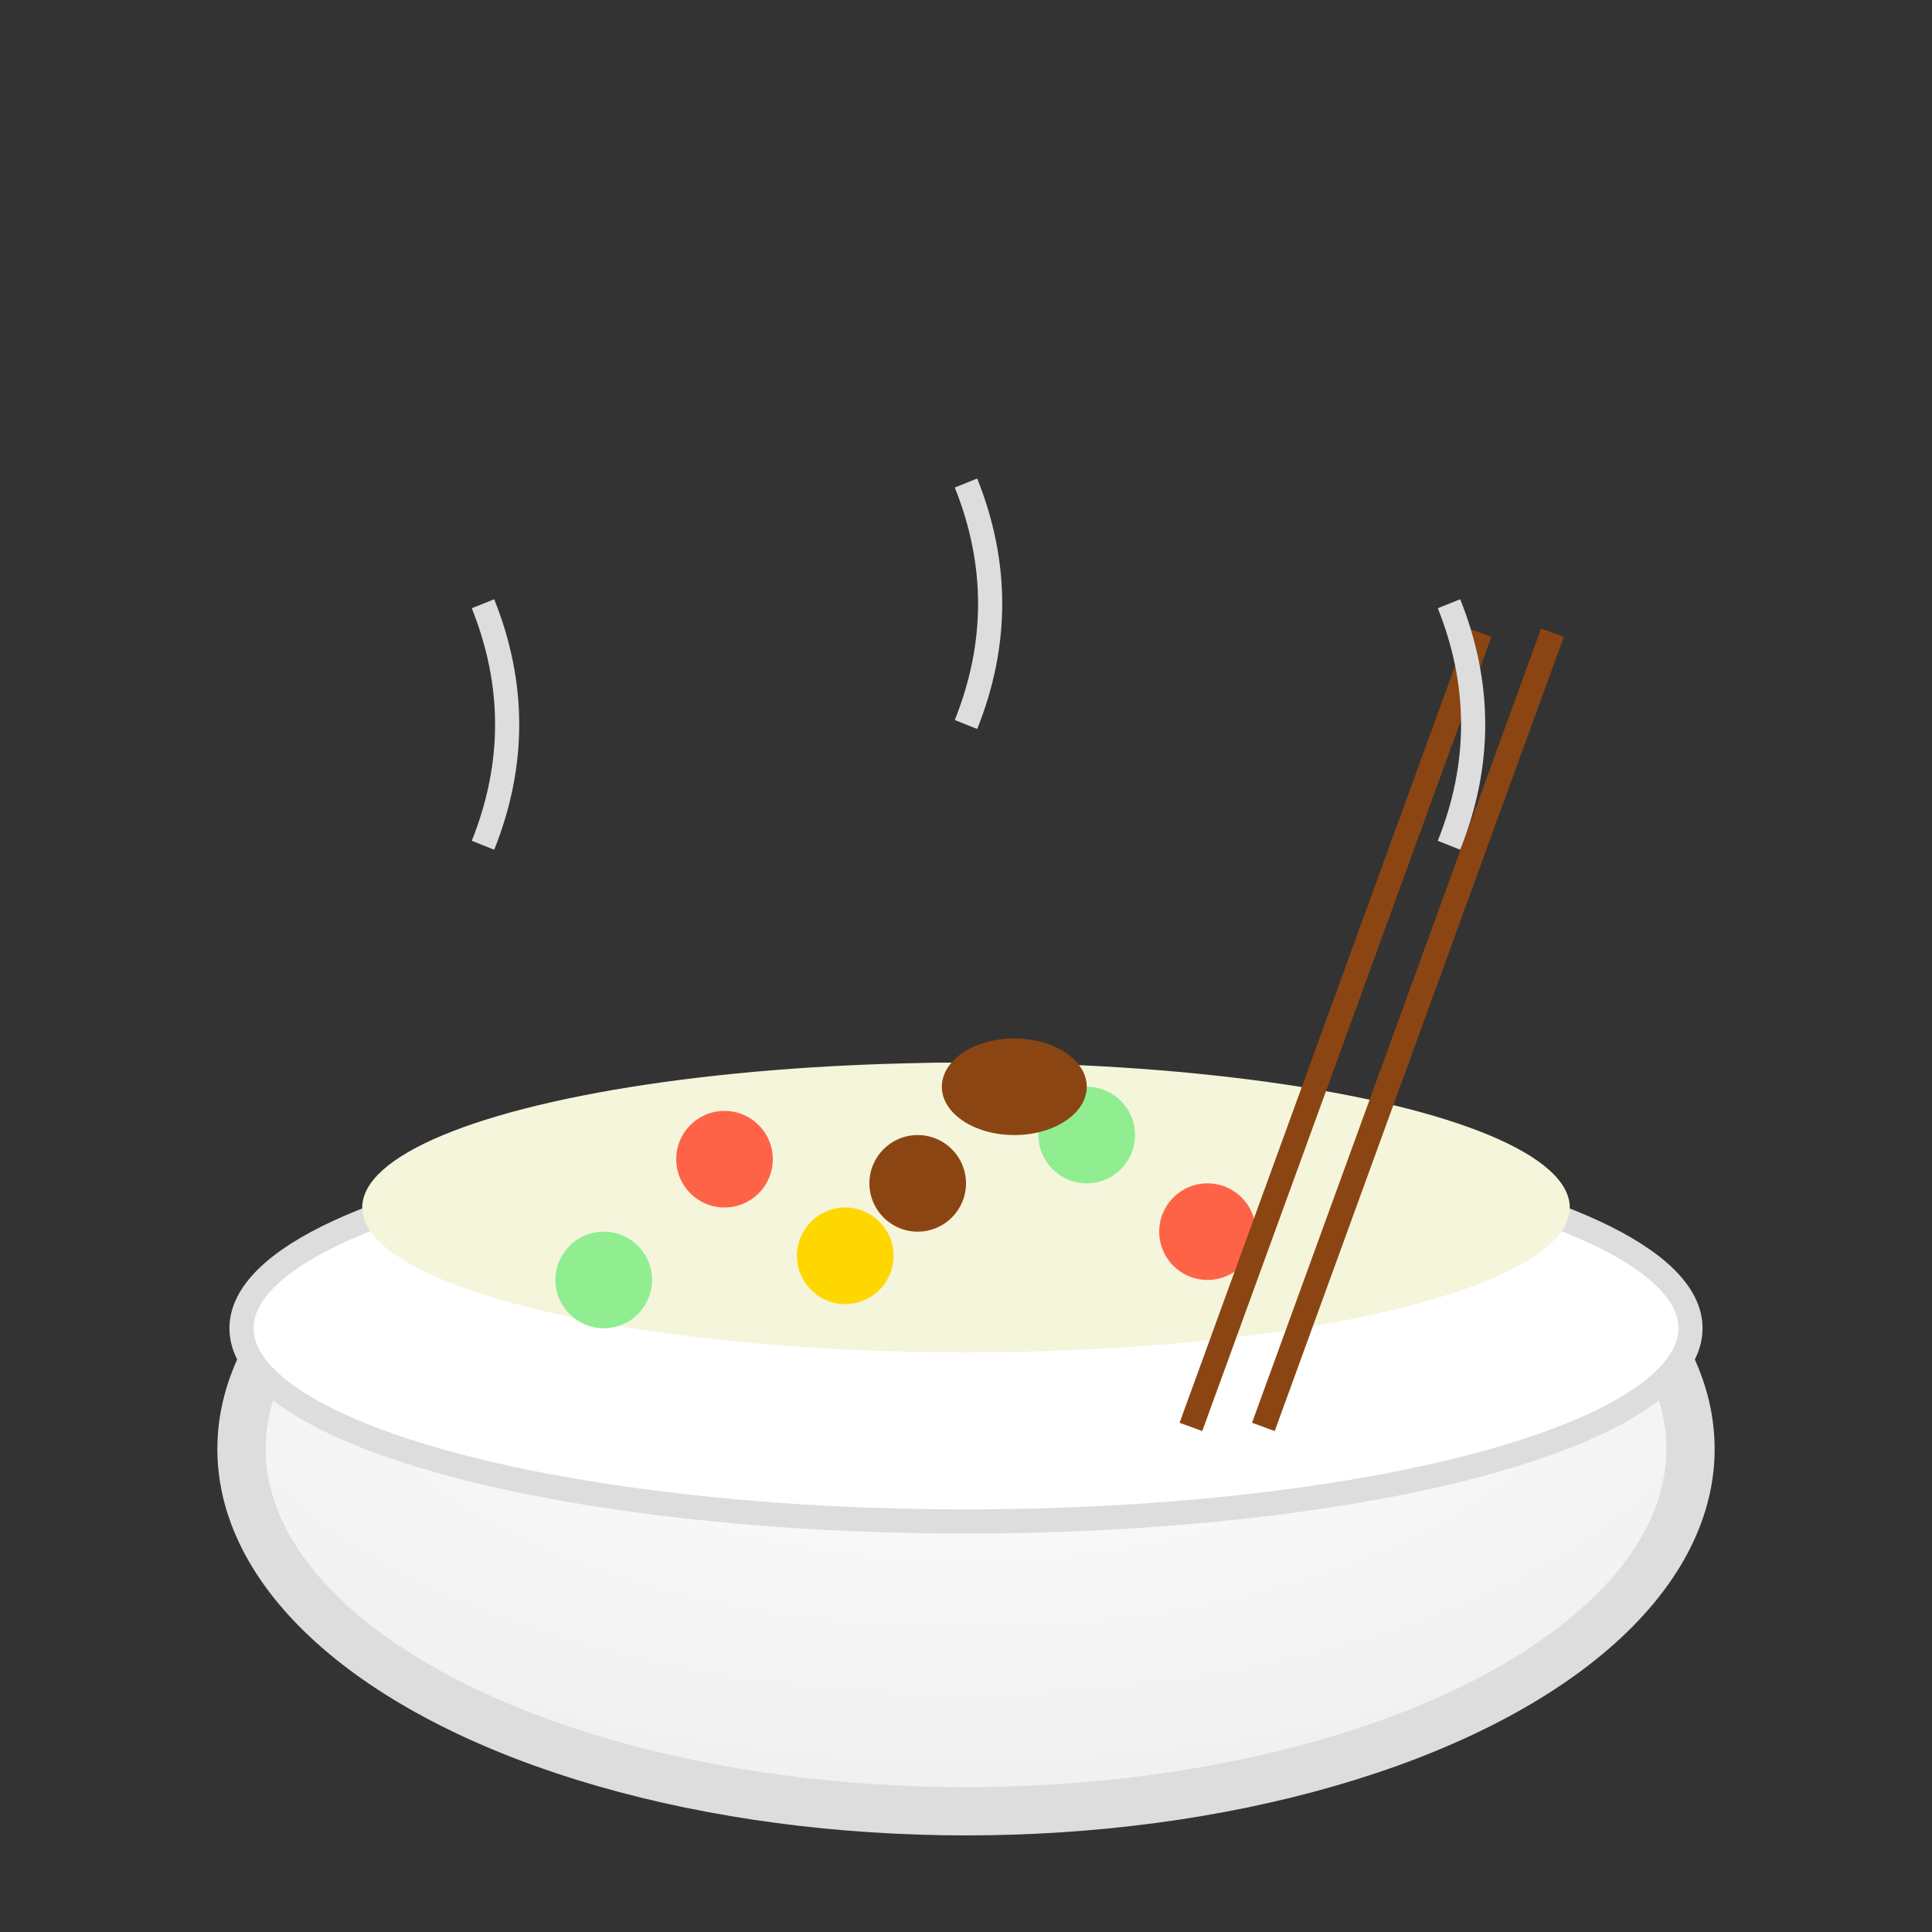 <svg width="80" height="80" xmlns="http://www.w3.org/2000/svg">
  <rect width="100%" height="100%" fill="#333333" stroke="none"/>
  <defs>
    <radialGradient id="bowlGrad" cx="50%" cy="30%" r="70%">
      <stop offset="0%" style="stop-color:#fff;stop-opacity:1" />
      <stop offset="100%" style="stop-color:#f0f0f0;stop-opacity:1" />
    </radialGradient>
  </defs>
  
  <!-- Bowl -->
  <ellipse cx="40" cy="60" rx="30" ry="15" fill="url(#bowlGrad)" stroke="#ddd" stroke-width="2"/>
  <ellipse cx="40" cy="55" rx="30" ry="8" fill="#fff" stroke="#ddd" stroke-width="1"/>
  
  <!-- Rice -->
  <ellipse cx="40" cy="50" rx="25" ry="6" fill="#f5f5dc"/>
  
  <!-- Vegetables -->
  <circle cx="30" cy="48" r="2" fill="#ff6347"/>
  <circle cx="45" cy="47" r="2" fill="#90ee90"/>
  <circle cx="35" cy="52" r="2" fill="#ffd700"/>
  <circle cx="50" cy="51" r="2" fill="#ff6347"/>
  <circle cx="25" cy="53" r="2" fill="#90ee90"/>
  
  <!-- Meat Pieces -->
  <ellipse cx="42" cy="45" rx="3" ry="2" fill="#8b4513"/>
  <ellipse cx="38" cy="49" rx="2" ry="2" fill="#8b4513"/>
  
  <!-- Chopsticks -->
  <rect x="55" y="25" width="1" height="35" fill="#8b4513" transform="rotate(20 55 42)"/>
  <rect x="58" y="25" width="1" height="35" fill="#8b4513" transform="rotate(20 58 42)"/>
  
  <!-- Steam -->
  <path d="M20 35 Q22 30 20 25" stroke="#ddd" stroke-width="1" fill="none"/>
  <path d="M60 35 Q62 30 60 25" stroke="#ddd" stroke-width="1" fill="none"/>
  <path d="M40 30 Q42 25 40 20" stroke="#ddd" stroke-width="1" fill="none"/>
</svg>
